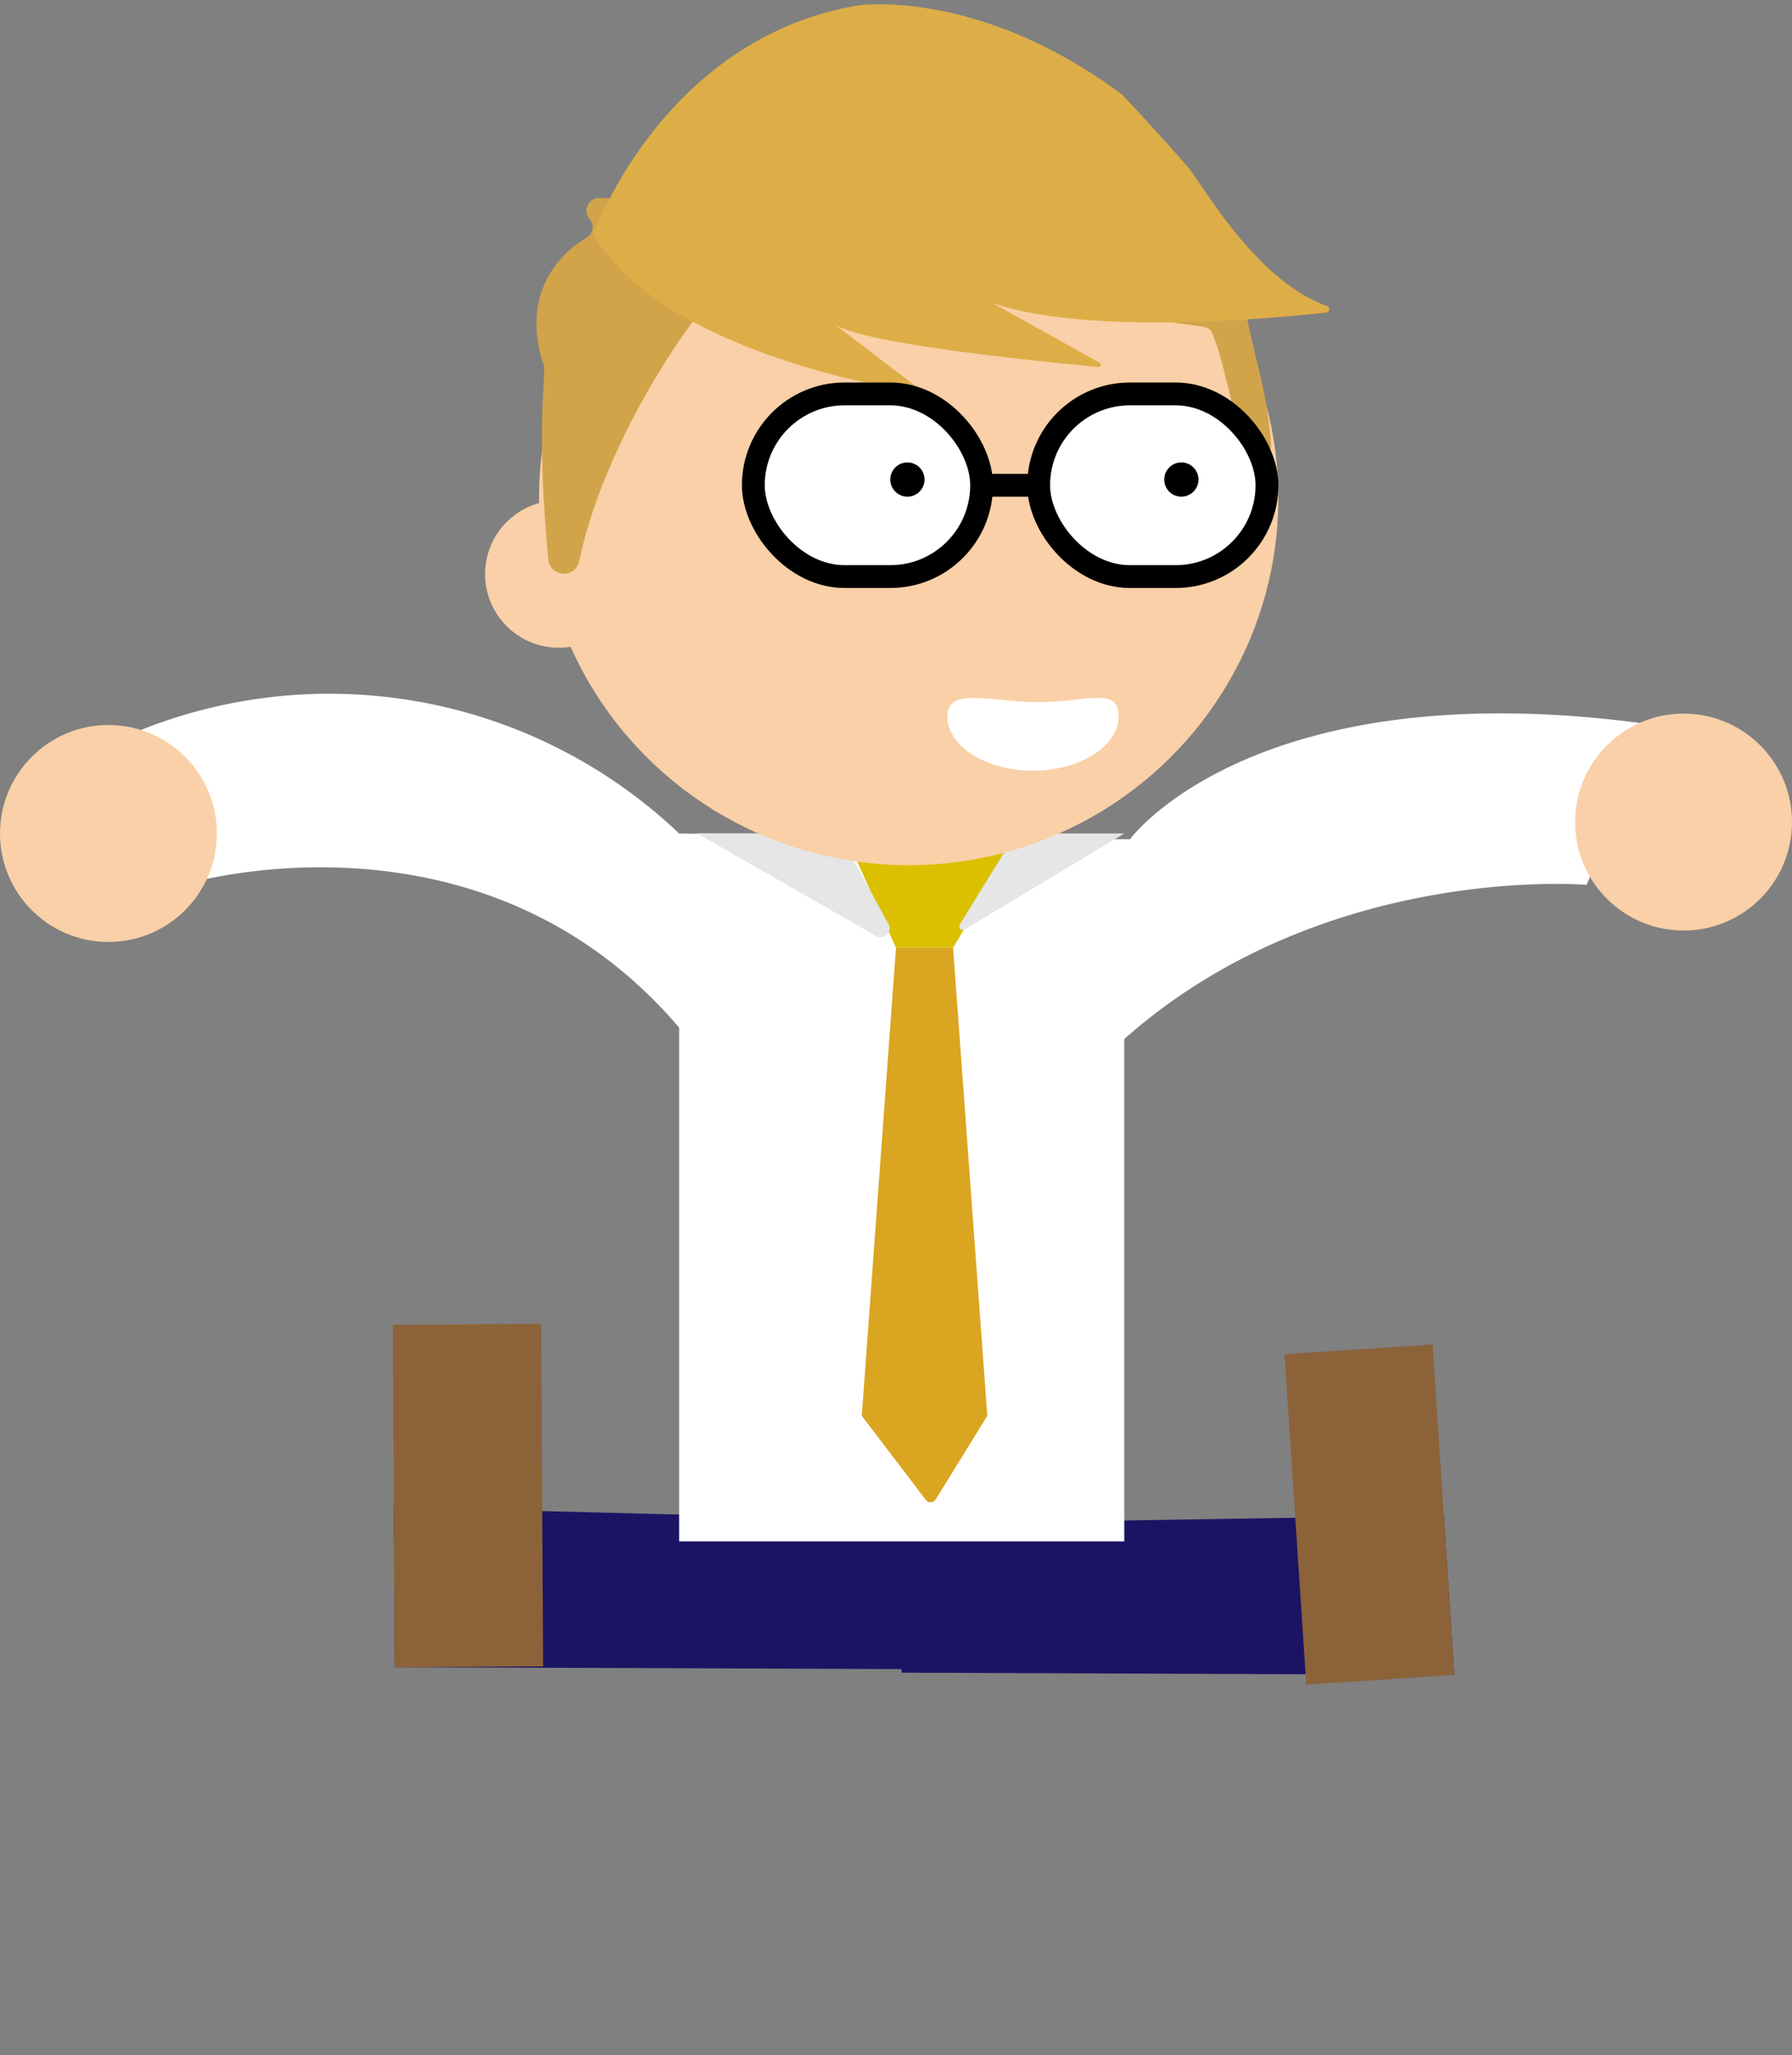 <svg xmlns="http://www.w3.org/2000/svg" viewBox="0 0 157 180">
  <rect x="0" y="0" width="157" height="180" fill="#808080" stroke="none"/>
  <title>Nate_Sprites</title>
  <g id="Layer_2" data-name="Layer 2">
    <g>
      <polygon points="34.59 146.02 34.51 132.02 79.95 133.17 80.56 146.19 34.59 146.02" style="fill: #1b1464"/>
      <rect x="26" y="124.49" width="30" height="13" transform="translate(171.76 89.26) rotate(89.68)" style="fill: #8c6239"/>
      <polygon points="126.49 132.72 127.41 146.69 79 146.5 78 133.5 126.49 132.72" style="fill: #1b1464"/>
      <rect x="105.47" y="126.15" width="29" height="13" transform="translate(-4.52 261.06) rotate(-93.76)" style="fill: #8c6239"/>
    </g>
    <g>
      <path d="M98.5,91v44h-39V90h0C42,69.5,16,77.5,16,77.5l-5-13A44.49,44.49,0,0,1,59.5,73h0l31.5.5h8s11-15,46-10l-6,14s-23-2-40.5,13.5" style="fill: #fff"/>
      <circle cx="9.5" cy="73" r="9.5" style="fill: #f9d0a7"/>
      <circle cx="147.5" cy="72" r="9.5" style="fill: #f9d0a7"/>
    </g>
    <g>
      <polygon points="73.99 73 78.5 83 83.5 83 89.5 73 73.99 73" style="fill: #DAC000"/>
      <path d="M78.5,83l-3,41,5.59,7.34a.53.53,0,0,0,.88,0L86.5,124l-3-41Z" style="fill: #DAA520"/>
      <path d="M73.5,73l4.42,8.07a.8.8,0,0,1-1.17.91l-15.7-9Z" style="fill: #e6e6e6"/>
      <path d="M84.07,81,89,73h9.5l-14,8.42A.32.32,0,0,1,84.07,81Z" style="fill: #e6e6e6"/>
    </g>
    <g>
      <ellipse cx="79.61" cy="43.64" rx="32.39" ry="32.14" style="fill: #f9d0a7"/>
      <circle cx="48.95" cy="50.28" r="6.45" style="fill: #f9d0a7"/>
      <path d="M98,62.73c0,2.63-3.36,4.77-7.5,4.77S83,65.36,83,62.73s3.86-1.23,8-1.23S98,60.09,98,62.73Z" style="fill: #fff"/>
    </g>
    <g>
      <path d="M111.36,38.81C110.86,33.34,110,32,109.1,27a1.09,1.09,0,0,0-.58-.78L85.76,14.65a1,1,0,0,0-.63-.11L62.76,17.35H52.46a1.09,1.09,0,0,0-.81,1.81h0a1.08,1.08,0,0,1-.24,1.64c-2,1.21-5.73,4.39-3.93,10.72a1.17,1.17,0,0,0,.09.24c.44.8-.73,4.45.47,17.23a1.37,1.37,0,0,0,2.71.15C52.86,39,60.39,27.4,64.82,23.42a1.06,1.06,0,0,1,.92-.23l39.75,5.43a1.08,1.08,0,0,1,.51.26c.54.51,1.72,5.17,2.76,10.3A1.31,1.31,0,0,0,111.36,38.81Z" style="fill: #d1a44a"/>
      <path d="M80.59,34.32C78,34.15,57.68,30.58,52,20.5c0,0,6-17,23-20,0,0,10.46-1.7,23.2,7.7.37.28,5.86,6.35,6.12,6.73,1.92,2.73,6.2,9.82,11.94,11.87a.3.3,0,0,1-.06.58c-5,.54-21,2-29.24-.84l9.36,5.22a.2.2,0,0,1-.1.38c-4.14-.39-20.88-2-23.17-3.79l7.6,5.79A.1.1,0,0,1,80.59,34.32Z" style="fill: #ddae47"/>
    </g>
    <g>
      <g>
        <rect x="91" y="34.5" width="20" height="16" rx="8" style="fill: #fff;stroke: #000;stroke-miterlimit: 10;stroke-width: 2px"/>
        <rect x="66" y="34.5" width="20" height="16" rx="8" style="fill: #fff;stroke: #000;stroke-miterlimit: 10;stroke-width: 2px"/>
        <line x1="86" y1="42.5" x2="91" y2="42.5" style="fill: none;stroke: #000;stroke-miterlimit: 10;stroke-width: 2px"/>
      </g>
      <circle cx="79.5" cy="42" r="1.5"/>
      <circle cx="103.5" cy="42" r="1.5"/>
    </g>
  </g>
</svg>
